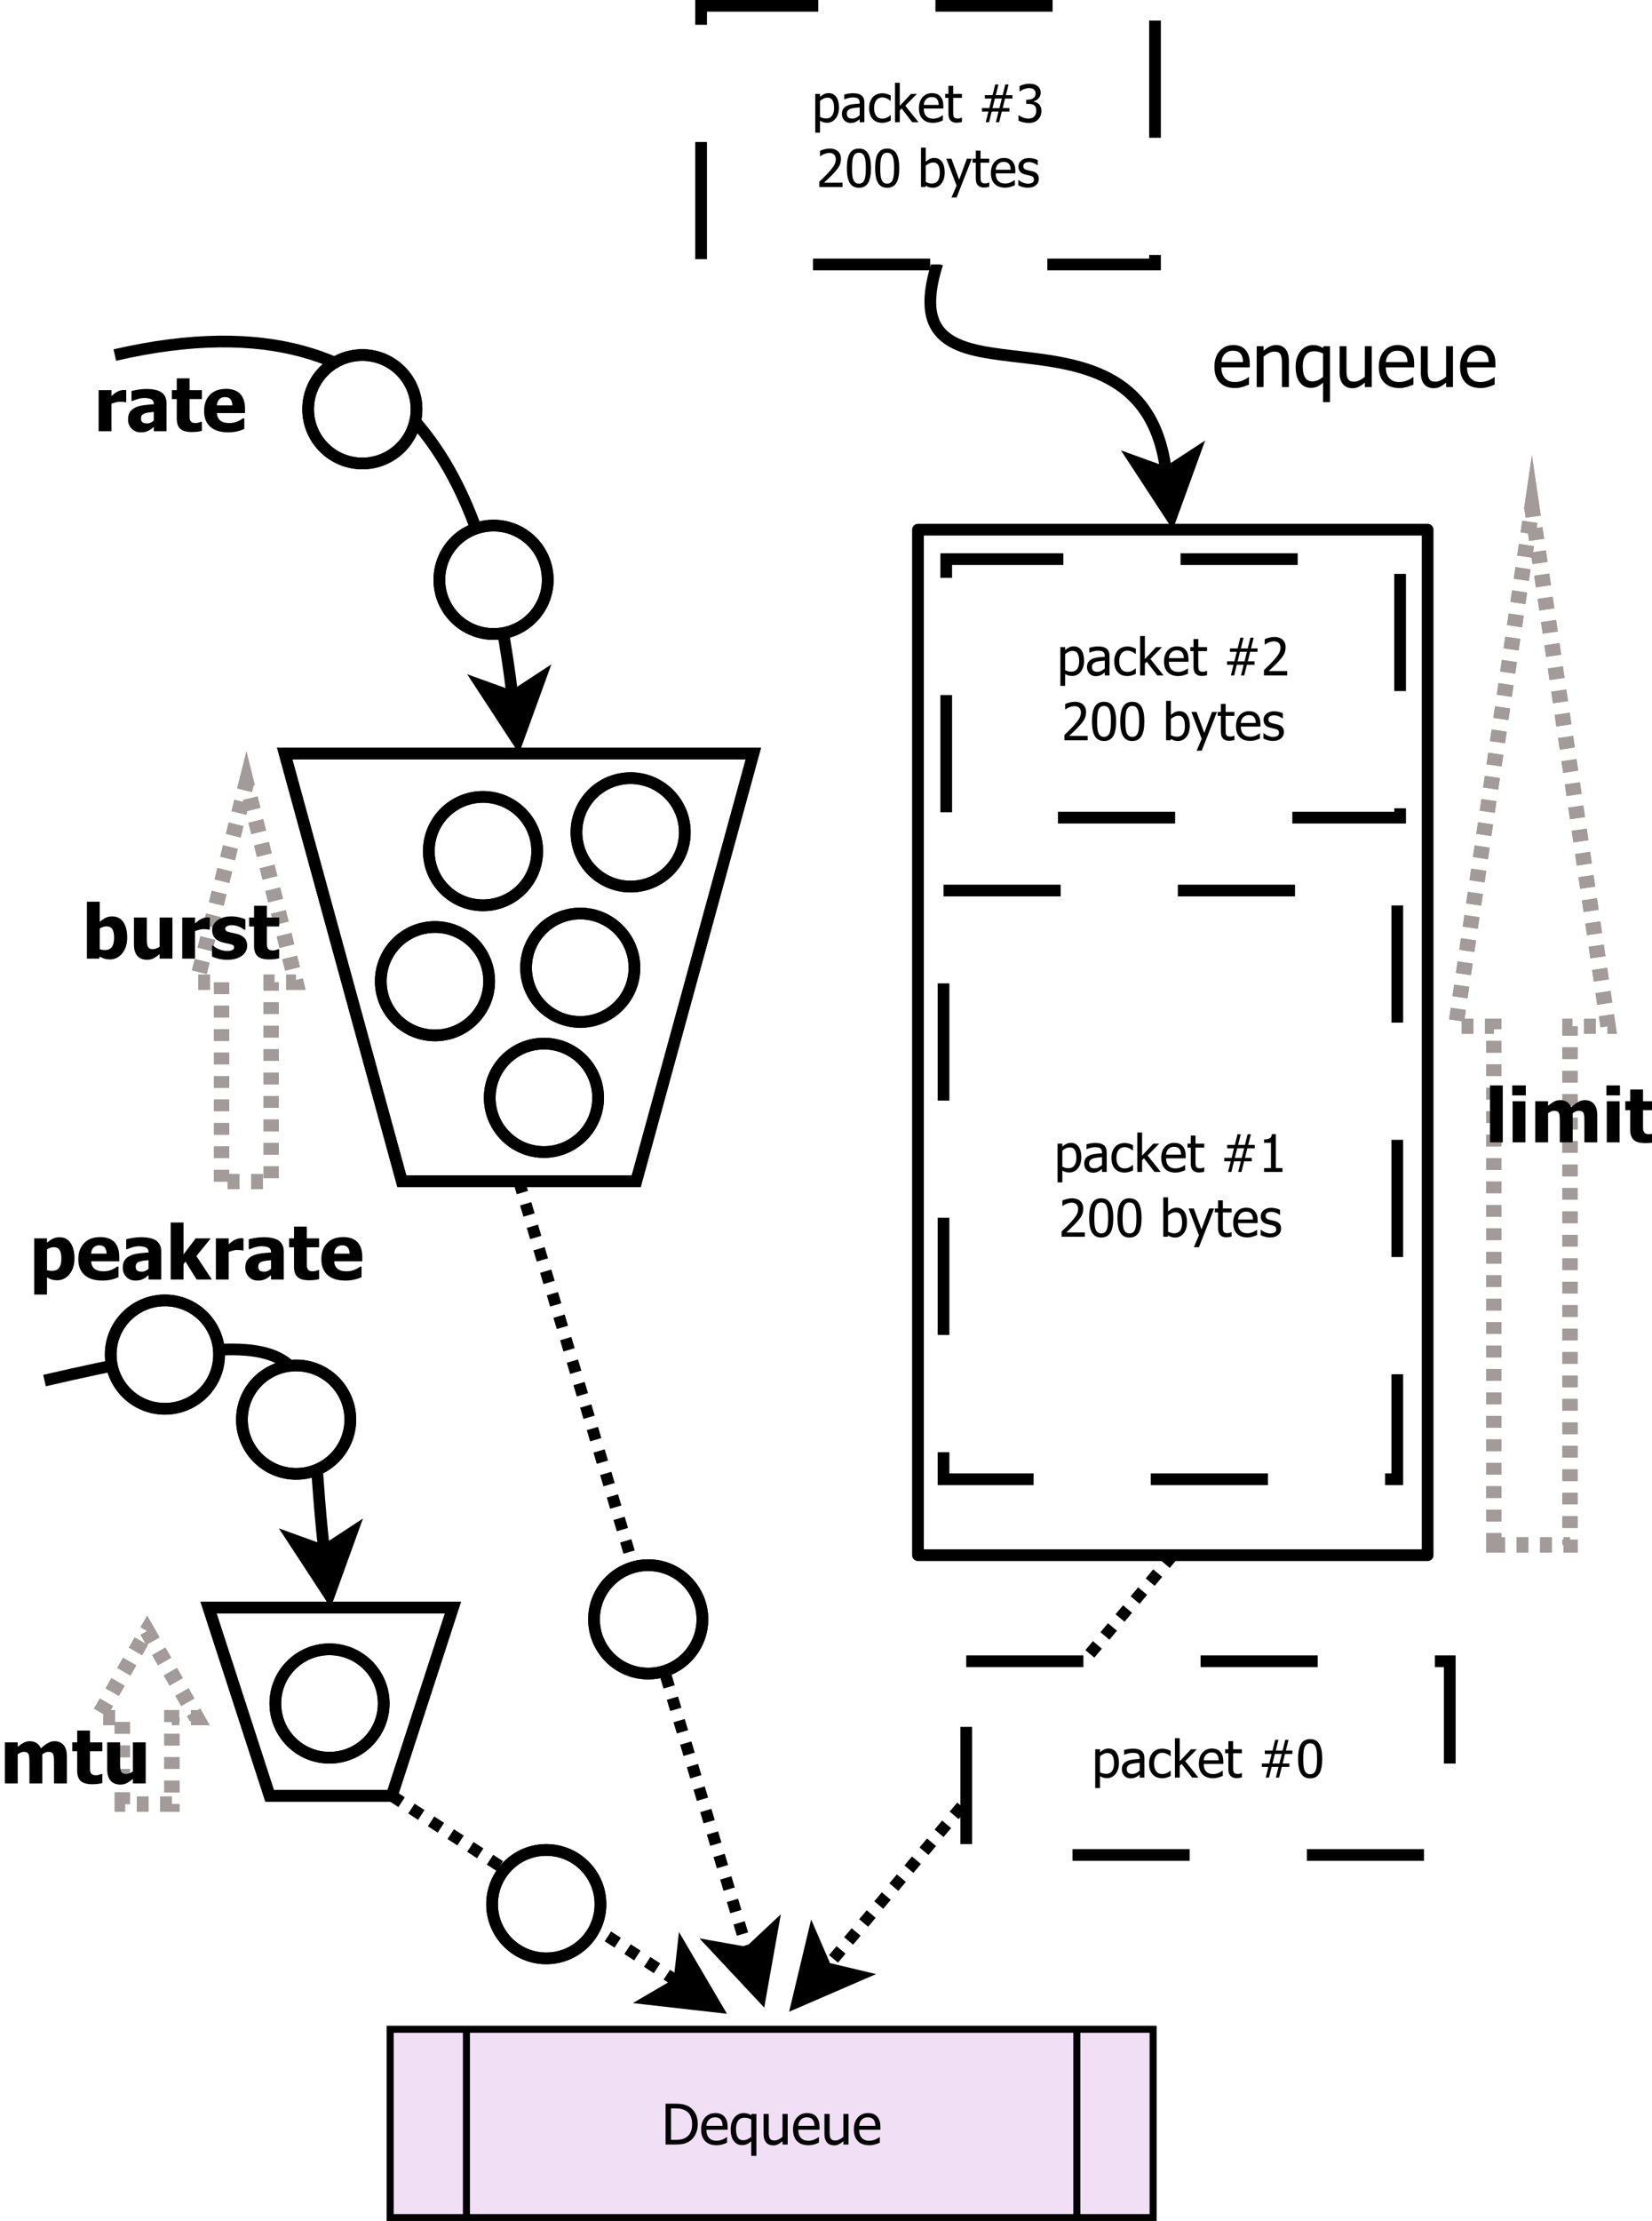 <?xml version="1.0" encoding="UTF-8"?>
<svg xmlns="http://www.w3.org/2000/svg" xmlns:xlink="http://www.w3.org/1999/xlink" width="282pt" height="379pt" viewBox="0 0 282 379" version="1.1">
<defs>
<g>
<symbol overflow="visible" id="glyph0-0">
<path style="stroke:none;" d="M 3.023 0 L 0.836 0 L 0.836 -9.719 L 3.023 -9.719 Z M 3.023 0 "/>
</symbol>
<symbol overflow="visible" id="glyph0-1">
<path style="stroke:none;" d="M 3.023 0 L 0.836 0 L 0.836 -7.016 L 3.023 -7.016 Z M 3.086 -8.016 L 0.773 -8.016 L 0.773 -9.719 L 3.086 -9.719 Z M 3.086 -8.016 "/>
</symbol>
<symbol overflow="visible" id="glyph0-2">
<path style="stroke:none;" d="M 9.219 0 L 9.219 -3.504 C 9.215 -3.848 9.211 -4.137 9.199 -4.379 C 9.188 -4.613 9.148 -4.809 9.09 -4.961 C 9.023 -5.105 8.926 -5.215 8.797 -5.285 C 8.664 -5.355 8.48 -5.391 8.246 -5.391 C 8.074 -5.391 7.91 -5.352 7.75 -5.281 C 7.586 -5.203 7.41 -5.102 7.223 -4.973 L 7.223 0 L 5.023 0 L 5.023 -3.504 C 5.02 -3.844 5.012 -4.133 5 -4.375 C 4.98 -4.613 4.945 -4.809 4.887 -4.961 C 4.824 -5.105 4.727 -5.215 4.594 -5.285 C 4.461 -5.355 4.277 -5.391 4.047 -5.391 C 3.863 -5.391 3.688 -5.348 3.52 -5.266 C 3.348 -5.18 3.184 -5.082 3.023 -4.973 L 3.023 0 L 0.836 0 L 0.836 -7.016 L 3.023 -7.016 L 3.023 -6.242 C 3.379 -6.539 3.715 -6.777 4.035 -6.949 C 4.352 -7.121 4.707 -7.207 5.102 -7.207 C 5.527 -7.207 5.906 -7.105 6.234 -6.902 C 6.559 -6.699 6.805 -6.395 6.977 -5.992 C 7.395 -6.379 7.793 -6.68 8.168 -6.891 C 8.539 -7.102 8.914 -7.207 9.301 -7.207 C 9.621 -7.207 9.914 -7.152 10.176 -7.051 C 10.43 -6.941 10.648 -6.785 10.832 -6.582 C 11.023 -6.355 11.168 -6.09 11.27 -5.781 C 11.363 -5.469 11.414 -5.062 11.418 -4.566 L 11.418 0 Z M 9.219 0 "/>
</symbol>
<symbol overflow="visible" id="glyph0-3">
<path style="stroke:none;" d="M 3.523 0.137 C 2.629 0.133 1.98 -0.047 1.578 -0.41 C 1.168 -0.777 0.965 -1.375 0.969 -2.211 L 0.969 -5.492 L 0.133 -5.492 L 0.133 -7.016 L 0.969 -7.016 L 0.969 -9.02 L 3.156 -9.02 L 3.156 -7.016 L 5.258 -7.016 L 5.258 -5.492 L 3.156 -5.492 L 3.156 -3.004 C 3.152 -2.758 3.152 -2.543 3.16 -2.359 C 3.16 -2.176 3.195 -2.012 3.262 -1.867 C 3.316 -1.719 3.418 -1.602 3.57 -1.52 C 3.715 -1.434 3.93 -1.395 4.215 -1.395 C 4.328 -1.395 4.484 -1.418 4.676 -1.469 C 4.863 -1.516 4.992 -1.562 5.07 -1.605 L 5.258 -1.605 L 5.258 -0.062 C 5.016 0 4.766 0.047 4.504 0.082 C 4.234 0.117 3.906 0.133 3.523 0.137 Z M 3.523 0.137 "/>
</symbol>
<symbol overflow="visible" id="glyph0-4">
<path style="stroke:none;" d="M 5.477 -3.559 C 5.473 -4.254 5.367 -4.754 5.156 -5.059 C 4.945 -5.355 4.617 -5.508 4.18 -5.508 C 3.98 -5.508 3.785 -5.477 3.594 -5.414 C 3.398 -5.352 3.211 -5.258 3.023 -5.133 L 3.023 -1.613 C 3.168 -1.551 3.312 -1.512 3.461 -1.492 C 3.605 -1.469 3.754 -1.457 3.902 -1.461 C 4.434 -1.457 4.828 -1.633 5.086 -1.984 C 5.344 -2.332 5.473 -2.855 5.477 -3.559 Z M 7.715 -3.605 C 7.711 -2.484 7.426 -1.582 6.863 -0.895 C 6.293 -0.207 5.594 0.133 4.762 0.137 C 4.406 0.133 4.102 0.094 3.848 0.016 C 3.586 -0.062 3.312 -0.184 3.023 -0.352 L 2.93 0 L 0.836 0 L 0.836 -9.719 L 3.023 -9.719 L 3.023 -6.285 C 3.344 -6.555 3.668 -6.777 4.004 -6.949 C 4.332 -7.121 4.719 -7.207 5.16 -7.207 C 5.973 -7.207 6.602 -6.887 7.047 -6.25 C 7.488 -5.613 7.711 -4.73 7.715 -3.605 Z M 7.715 -3.605 "/>
</symbol>
<symbol overflow="visible" id="glyph0-5">
<path style="stroke:none;" d="M 7.352 0 L 5.164 0 L 5.164 -0.773 C 4.781 -0.457 4.434 -0.215 4.121 -0.051 C 3.801 0.113 3.426 0.191 2.992 0.195 C 2.293 0.191 1.75 -0.023 1.363 -0.465 C 0.973 -0.902 0.777 -1.566 0.781 -2.449 L 0.781 -7.016 L 2.98 -7.016 L 2.98 -3.535 C 2.977 -3.168 2.984 -2.875 3.008 -2.648 C 3.023 -2.418 3.07 -2.223 3.141 -2.066 C 3.207 -1.918 3.309 -1.809 3.449 -1.734 C 3.586 -1.66 3.781 -1.621 4.035 -1.625 C 4.188 -1.621 4.371 -1.66 4.582 -1.734 C 4.793 -1.809 4.984 -1.91 5.164 -2.043 L 5.164 -7.016 L 7.352 -7.016 Z M 7.352 0 "/>
</symbol>
<symbol overflow="visible" id="glyph0-6">
<path style="stroke:none;" d="M 5.547 -4.949 L 5.367 -4.949 C 5.281 -4.977 5.16 -4.996 5.004 -5.012 C 4.844 -5.023 4.668 -5.031 4.48 -5.035 C 4.25 -5.031 4.008 -5 3.758 -4.934 C 3.5 -4.867 3.258 -4.789 3.023 -4.699 L 3.023 0 L 0.836 0 L 0.836 -7.016 L 3.023 -7.016 L 3.023 -6.008 C 3.121 -6.098 3.258 -6.215 3.438 -6.355 C 3.613 -6.492 3.773 -6.605 3.922 -6.691 C 4.078 -6.785 4.266 -6.863 4.477 -6.934 C 4.688 -7 4.883 -7.035 5.07 -7.039 C 5.141 -7.035 5.223 -7.035 5.309 -7.031 C 5.395 -7.027 5.473 -7.02 5.547 -7.016 Z M 5.547 -4.949 "/>
</symbol>
<symbol overflow="visible" id="glyph0-7">
<path style="stroke:none;" d="M 2.973 0.195 C 2.453 0.191 1.965 0.137 1.508 0.023 C 1.043 -0.086 0.664 -0.215 0.367 -0.367 L 0.367 -2.219 L 0.551 -2.219 C 0.652 -2.137 0.77 -2.047 0.906 -1.953 C 1.035 -1.855 1.219 -1.758 1.461 -1.656 C 1.664 -1.559 1.895 -1.477 2.152 -1.406 C 2.402 -1.336 2.68 -1.301 2.984 -1.305 C 3.289 -1.301 3.562 -1.348 3.801 -1.449 C 4.031 -1.543 4.148 -1.695 4.152 -1.906 C 4.148 -2.062 4.094 -2.188 3.988 -2.273 C 3.879 -2.355 3.668 -2.434 3.359 -2.512 C 3.188 -2.551 2.977 -2.594 2.727 -2.645 C 2.469 -2.691 2.246 -2.75 2.055 -2.812 C 1.504 -2.98 1.09 -3.23 0.812 -3.57 C 0.535 -3.902 0.398 -4.344 0.398 -4.891 C 0.398 -5.199 0.469 -5.492 0.613 -5.773 C 0.758 -6.047 0.969 -6.297 1.25 -6.516 C 1.523 -6.727 1.867 -6.895 2.281 -7.02 C 2.688 -7.145 3.152 -7.207 3.672 -7.207 C 4.16 -7.207 4.613 -7.156 5.027 -7.059 C 5.441 -6.961 5.789 -6.844 6.07 -6.707 L 6.07 -4.934 L 5.898 -4.934 C 5.82 -4.992 5.699 -5.07 5.539 -5.168 C 5.375 -5.266 5.219 -5.348 5.066 -5.422 C 4.883 -5.5 4.676 -5.57 4.449 -5.629 C 4.219 -5.68 3.988 -5.707 3.754 -5.711 C 3.438 -5.707 3.172 -5.652 2.953 -5.547 C 2.734 -5.434 2.625 -5.289 2.625 -5.117 C 2.625 -4.953 2.676 -4.828 2.785 -4.742 C 2.891 -4.648 3.129 -4.559 3.492 -4.473 C 3.68 -4.422 3.895 -4.379 4.137 -4.336 C 4.379 -4.293 4.613 -4.234 4.84 -4.16 C 5.344 -3.996 5.727 -3.758 5.988 -3.445 C 6.246 -3.129 6.375 -2.711 6.379 -2.191 C 6.375 -1.863 6.297 -1.547 6.145 -1.25 C 5.988 -0.949 5.77 -0.699 5.492 -0.5 C 5.188 -0.273 4.836 -0.105 4.43 0.012 C 4.023 0.133 3.535 0.191 2.973 0.195 Z M 2.973 0.195 "/>
</symbol>
<symbol overflow="visible" id="glyph0-8">
<path style="stroke:none;" d="M 4.703 -1.832 L 4.703 -3.293 C 4.332 -3.254 4.031 -3.219 3.805 -3.195 C 3.57 -3.164 3.348 -3.113 3.129 -3.035 C 2.938 -2.969 2.789 -2.867 2.684 -2.734 C 2.574 -2.598 2.52 -2.418 2.523 -2.191 C 2.52 -1.863 2.609 -1.637 2.789 -1.516 C 2.965 -1.391 3.227 -1.328 3.574 -1.332 C 3.762 -1.328 3.957 -1.371 4.16 -1.461 C 4.359 -1.547 4.539 -1.672 4.703 -1.832 Z M 4.703 -0.742 C 4.551 -0.613 4.418 -0.5 4.301 -0.406 C 4.18 -0.305 4.02 -0.207 3.824 -0.105 C 3.625 -0.012 3.434 0.059 3.25 0.113 C 3.062 0.16 2.805 0.188 2.473 0.188 C 1.852 0.188 1.336 -0.02 0.926 -0.438 C 0.516 -0.852 0.309 -1.375 0.312 -2.012 C 0.309 -2.527 0.414 -2.949 0.625 -3.273 C 0.832 -3.59 1.133 -3.844 1.523 -4.035 C 1.918 -4.227 2.391 -4.359 2.941 -4.434 C 3.488 -4.508 4.078 -4.566 4.715 -4.609 L 4.715 -4.648 C 4.711 -5.031 4.566 -5.301 4.285 -5.449 C 3.996 -5.598 3.57 -5.672 3.004 -5.672 C 2.742 -5.672 2.441 -5.625 2.098 -5.531 C 1.754 -5.438 1.414 -5.316 1.086 -5.172 L 0.898 -5.172 L 0.898 -6.863 C 1.109 -6.922 1.461 -6.996 1.945 -7.086 C 2.43 -7.168 2.918 -7.211 3.41 -7.215 C 4.617 -7.211 5.496 -7.012 6.051 -6.609 C 6.602 -6.207 6.879 -5.594 6.879 -4.773 L 6.879 0 L 4.703 0 Z M 4.703 -0.742 "/>
</symbol>
<symbol overflow="visible" id="glyph0-9">
<path style="stroke:none;" d="M 4.43 0.188 C 3.102 0.188 2.086 -0.129 1.383 -0.762 C 0.676 -1.395 0.32 -2.297 0.324 -3.469 C 0.32 -4.609 0.648 -5.52 1.309 -6.207 C 1.965 -6.887 2.887 -7.23 4.074 -7.234 C 5.145 -7.23 5.953 -6.941 6.496 -6.363 C 7.035 -5.785 7.305 -4.957 7.309 -3.879 L 7.309 -3.094 L 2.516 -3.094 C 2.531 -2.766 2.602 -2.492 2.723 -2.277 C 2.836 -2.055 2.992 -1.879 3.188 -1.754 C 3.375 -1.621 3.59 -1.531 3.84 -1.477 C 4.086 -1.422 4.359 -1.395 4.66 -1.395 C 4.91 -1.395 5.16 -1.422 5.406 -1.477 C 5.652 -1.531 5.879 -1.605 6.086 -1.699 C 6.262 -1.777 6.426 -1.859 6.578 -1.953 C 6.73 -2.043 6.855 -2.125 6.953 -2.199 L 7.184 -2.199 L 7.184 -0.395 C 7.004 -0.32 6.84 -0.254 6.691 -0.195 C 6.543 -0.133 6.34 -0.074 6.086 -0.012 C 5.844 0.051 5.598 0.098 5.348 0.133 C 5.094 0.168 4.789 0.188 4.43 0.188 Z M 5.152 -4.41 C 5.137 -4.867 5.031 -5.219 4.828 -5.465 C 4.625 -5.703 4.316 -5.824 3.902 -5.828 C 3.477 -5.824 3.145 -5.695 2.906 -5.445 C 2.664 -5.188 2.531 -4.844 2.512 -4.41 Z M 5.152 -4.41 "/>
</symbol>
<symbol overflow="visible" id="glyph0-10">
<path style="stroke:none;" d="M 7.715 -3.605 C 7.711 -2.48 7.426 -1.578 6.859 -0.895 C 6.289 -0.207 5.59 0.133 4.762 0.137 C 4.406 0.133 4.102 0.094 3.848 0.016 C 3.586 -0.062 3.312 -0.184 3.023 -0.352 L 3.023 2.574 L 0.836 2.574 L 0.836 -7.016 L 3.023 -7.016 L 3.023 -6.285 C 3.344 -6.555 3.668 -6.777 4.004 -6.949 C 4.332 -7.121 4.719 -7.207 5.16 -7.207 C 5.969 -7.207 6.598 -6.883 7.047 -6.238 C 7.488 -5.594 7.711 -4.715 7.715 -3.605 Z M 5.477 -3.559 C 5.473 -4.238 5.367 -4.734 5.16 -5.047 C 4.949 -5.352 4.621 -5.508 4.18 -5.508 C 3.98 -5.508 3.785 -5.477 3.594 -5.414 C 3.398 -5.352 3.211 -5.258 3.023 -5.133 L 3.023 -1.605 C 3.141 -1.555 3.266 -1.52 3.406 -1.5 C 3.543 -1.477 3.711 -1.465 3.902 -1.469 C 4.434 -1.465 4.828 -1.637 5.09 -1.988 C 5.344 -2.332 5.473 -2.855 5.477 -3.559 Z M 5.477 -3.559 "/>
</symbol>
<symbol overflow="visible" id="glyph0-11">
<path style="stroke:none;" d="M 7.859 0 L 5.258 0 L 3.359 -3.055 L 3.023 -2.598 L 3.023 0 L 0.836 0 L 0.836 -9.719 L 3.023 -9.719 L 3.023 -4.273 L 5.098 -7.016 L 7.676 -7.016 L 5.223 -3.992 Z M 7.859 0 "/>
</symbol>
<symbol overflow="visible" id="glyph1-0">
<path style="stroke:none;" d="M 3.879 0.164 C 2.766 0.164 1.902 -0.148 1.289 -0.777 C 0.672 -1.402 0.363 -2.293 0.367 -3.449 C 0.363 -4.582 0.66 -5.484 1.262 -6.16 C 1.855 -6.832 2.637 -7.172 3.598 -7.172 C 4.027 -7.172 4.41 -7.109 4.746 -6.984 C 5.078 -6.859 5.367 -6.664 5.621 -6.398 C 5.867 -6.129 6.059 -5.801 6.195 -5.418 C 6.328 -5.031 6.398 -4.559 6.398 -4.004 L 6.398 -3.367 L 1.562 -3.367 C 1.559 -2.551 1.762 -1.93 2.172 -1.504 C 2.578 -1.074 3.145 -0.859 3.867 -0.863 C 4.125 -0.859 4.375 -0.891 4.625 -0.949 C 4.867 -1.004 5.094 -1.078 5.297 -1.176 C 5.508 -1.266 5.688 -1.355 5.836 -1.449 C 5.98 -1.535 6.098 -1.621 6.195 -1.707 L 6.266 -1.707 L 6.266 -0.426 C 6.125 -0.367 5.953 -0.301 5.75 -0.223 C 5.543 -0.141 5.363 -0.074 5.203 -0.031 C 4.973 0.031 4.766 0.074 4.582 0.113 C 4.395 0.145 4.16 0.164 3.879 0.164 Z M 5.254 -4.266 C 5.242 -4.582 5.203 -4.855 5.141 -5.086 C 5.07 -5.312 4.977 -5.504 4.855 -5.664 C 4.715 -5.84 4.539 -5.973 4.324 -6.066 C 4.109 -6.152 3.844 -6.199 3.531 -6.203 C 3.215 -6.199 2.949 -6.152 2.734 -6.062 C 2.512 -5.965 2.312 -5.828 2.137 -5.652 C 1.961 -5.469 1.828 -5.266 1.734 -5.043 C 1.641 -4.82 1.582 -4.562 1.562 -4.266 Z M 5.254 -4.266 "/>
</symbol>
<symbol overflow="visible" id="glyph1-1">
<path style="stroke:none;" d="M 6.336 0 L 5.16 0 L 5.16 -3.973 C 5.156 -4.293 5.141 -4.59 5.113 -4.867 C 5.078 -5.145 5.02 -5.367 4.934 -5.535 C 4.84 -5.707 4.707 -5.836 4.535 -5.926 C 4.363 -6.008 4.129 -6.051 3.836 -6.055 C 3.543 -6.051 3.242 -5.973 2.934 -5.82 C 2.621 -5.66 2.316 -5.457 2.023 -5.211 L 2.023 0 L 0.848 0 L 0.848 -6.977 L 2.023 -6.977 L 2.023 -6.203 C 2.367 -6.512 2.715 -6.75 3.059 -6.922 C 3.402 -7.086 3.762 -7.172 4.141 -7.172 C 4.824 -7.172 5.363 -6.945 5.754 -6.492 C 6.141 -6.039 6.332 -5.383 6.336 -4.527 Z M 6.336 0 "/>
</symbol>
<symbol overflow="visible" id="glyph1-2">
<path style="stroke:none;" d="M 6.223 2.574 L 5.047 2.574 L 5.047 -0.762 C 4.703 -0.449 4.371 -0.219 4.047 -0.078 C 3.719 0.066 3.359 0.133 2.969 0.137 C 2.176 0.133 1.543 -0.18 1.074 -0.816 C 0.598 -1.449 0.363 -2.336 0.367 -3.469 C 0.363 -4.066 0.445 -4.594 0.613 -5.055 C 0.777 -5.512 0.996 -5.898 1.27 -6.215 C 1.523 -6.516 1.832 -6.75 2.191 -6.922 C 2.551 -7.086 2.922 -7.172 3.312 -7.172 C 3.664 -7.172 3.977 -7.129 4.242 -7.047 C 4.504 -6.961 4.77 -6.836 5.047 -6.676 L 5.121 -6.977 L 6.223 -6.977 Z M 5.047 -1.75 L 5.047 -5.723 C 4.75 -5.867 4.488 -5.969 4.254 -6.027 C 4.02 -6.086 3.77 -6.117 3.504 -6.117 C 2.887 -6.117 2.41 -5.891 2.078 -5.445 C 1.746 -4.996 1.582 -4.355 1.582 -3.523 C 1.582 -2.703 1.715 -2.074 1.98 -1.637 C 2.246 -1.195 2.66 -0.977 3.223 -0.98 C 3.551 -0.977 3.871 -1.047 4.184 -1.191 C 4.496 -1.332 4.781 -1.52 5.047 -1.75 Z M 5.047 -1.75 "/>
</symbol>
<symbol overflow="visible" id="glyph1-3">
<path style="stroke:none;" d="M 6.285 0 L 5.109 0 L 5.109 -0.773 C 4.746 -0.457 4.402 -0.215 4.078 -0.051 C 3.75 0.113 3.387 0.191 2.992 0.195 C 2.684 0.191 2.398 0.141 2.133 0.043 C 1.863 -0.059 1.629 -0.211 1.43 -0.43 C 1.227 -0.641 1.07 -0.914 0.965 -1.246 C 0.852 -1.574 0.797 -1.977 0.801 -2.449 L 0.801 -6.977 L 1.973 -6.977 L 1.973 -3.004 C 1.969 -2.633 1.98 -2.324 2.012 -2.082 C 2.035 -1.836 2.098 -1.625 2.199 -1.441 C 2.293 -1.262 2.426 -1.129 2.59 -1.051 C 2.754 -0.965 2.988 -0.926 3.297 -0.926 C 3.582 -0.926 3.887 -1.004 4.215 -1.168 C 4.535 -1.324 4.836 -1.527 5.109 -1.77 L 5.109 -6.977 L 6.285 -6.977 Z M 6.285 0 "/>
</symbol>
<symbol overflow="visible" id="glyph2-0">
<path style="stroke:none;" d="M 6.203 -3.48 C 6.199 -2.84 6.07 -2.262 5.816 -1.754 C 5.559 -1.238 5.215 -0.84 4.781 -0.559 C 4.426 -0.332 4.066 -0.184 3.703 -0.113 C 3.34 -0.035 2.875 0 2.312 0 L 0.707 0 L 0.707 -6.973 L 2.293 -6.973 C 2.945 -6.973 3.461 -6.922 3.836 -6.824 C 4.207 -6.723 4.523 -6.586 4.789 -6.418 C 5.234 -6.121 5.582 -5.73 5.832 -5.238 C 6.074 -4.746 6.199 -4.16 6.203 -3.48 Z M 5.238 -3.492 C 5.238 -4.027 5.148 -4.484 4.973 -4.867 C 4.793 -5.246 4.527 -5.543 4.18 -5.754 C 3.93 -5.902 3.668 -6.008 3.391 -6.078 C 3.105 -6.141 2.754 -6.176 2.34 -6.176 L 1.633 -6.176 L 1.633 -0.797 L 2.34 -0.797 C 2.75 -0.797 3.113 -0.828 3.422 -0.895 C 3.73 -0.957 4.012 -1.078 4.27 -1.258 C 4.59 -1.473 4.832 -1.766 4.996 -2.133 C 5.156 -2.496 5.238 -2.949 5.238 -3.492 Z M 5.238 -3.492 "/>
</symbol>
<symbol overflow="visible" id="glyph2-1">
<path style="stroke:none;" d="M 2.906 0.121 C 2.07 0.117 1.422 -0.113 0.965 -0.582 C 0.504 -1.051 0.273 -1.719 0.277 -2.586 C 0.273 -3.434 0.496 -4.113 0.945 -4.617 C 1.391 -5.121 1.977 -5.371 2.695 -5.375 C 3.02 -5.371 3.305 -5.324 3.559 -5.234 C 3.805 -5.137 4.023 -4.992 4.215 -4.797 C 4.398 -4.594 4.543 -4.348 4.645 -4.062 C 4.742 -3.77 4.793 -3.418 4.797 -3 L 4.797 -2.523 L 1.172 -2.523 C 1.172 -1.91 1.324 -1.445 1.629 -1.125 C 1.934 -0.805 2.355 -0.645 2.898 -0.645 C 3.09 -0.645 3.277 -0.664 3.465 -0.711 C 3.648 -0.75 3.82 -0.809 3.973 -0.879 C 4.129 -0.949 4.262 -1.016 4.375 -1.086 C 4.48 -1.148 4.57 -1.215 4.645 -1.277 L 4.695 -1.277 L 4.695 -0.32 C 4.59 -0.277 4.465 -0.227 4.312 -0.164 C 4.156 -0.102 4.02 -0.055 3.902 -0.023 C 3.73 0.023 3.574 0.059 3.434 0.082 C 3.293 0.105 3.117 0.117 2.906 0.121 Z M 3.938 -3.199 C 3.93 -3.434 3.898 -3.637 3.852 -3.812 C 3.797 -3.98 3.727 -4.125 3.637 -4.246 C 3.531 -4.375 3.398 -4.477 3.242 -4.547 C 3.078 -4.613 2.879 -4.645 2.645 -4.648 C 2.406 -4.645 2.207 -4.609 2.047 -4.543 C 1.883 -4.469 1.734 -4.367 1.602 -4.238 C 1.469 -4.098 1.371 -3.945 1.301 -3.781 C 1.23 -3.609 1.188 -3.418 1.172 -3.199 Z M 3.938 -3.199 "/>
</symbol>
<symbol overflow="visible" id="glyph2-2">
<path style="stroke:none;" d="M 4.664 1.93 L 3.785 1.93 L 3.785 -0.57 C 3.527 -0.332 3.273 -0.164 3.031 -0.059 C 2.785 0.047 2.516 0.098 2.223 0.102 C 1.629 0.098 1.156 -0.137 0.805 -0.609 C 0.449 -1.086 0.273 -1.746 0.277 -2.598 C 0.273 -3.043 0.336 -3.441 0.461 -3.789 C 0.582 -4.133 0.746 -4.422 0.949 -4.66 C 1.145 -4.883 1.375 -5.059 1.645 -5.188 C 1.91 -5.309 2.188 -5.371 2.48 -5.375 C 2.746 -5.371 2.98 -5.34 3.176 -5.281 C 3.371 -5.215 3.574 -5.125 3.785 -5.004 L 3.84 -5.23 L 4.664 -5.23 Z M 3.785 -1.312 L 3.785 -4.289 C 3.559 -4.398 3.359 -4.473 3.188 -4.52 C 3.012 -4.559 2.824 -4.582 2.625 -4.586 C 2.164 -4.582 1.809 -4.414 1.559 -4.082 C 1.309 -3.746 1.184 -3.266 1.184 -2.641 C 1.184 -2.027 1.281 -1.555 1.484 -1.227 C 1.68 -0.895 1.992 -0.73 2.418 -0.734 C 2.66 -0.73 2.898 -0.785 3.137 -0.895 C 3.367 -1 3.586 -1.141 3.785 -1.312 Z M 3.785 -1.312 "/>
</symbol>
<symbol overflow="visible" id="glyph2-3">
<path style="stroke:none;" d="M 4.711 0 L 3.832 0 L 3.832 -0.582 C 3.559 -0.34 3.297 -0.16 3.055 -0.039 C 2.809 0.082 2.539 0.141 2.242 0.145 C 2.012 0.141 1.797 0.102 1.598 0.031 C 1.395 -0.043 1.219 -0.156 1.074 -0.324 C 0.918 -0.48 0.801 -0.684 0.723 -0.934 C 0.637 -1.176 0.598 -1.477 0.598 -1.836 L 0.598 -5.23 L 1.48 -5.23 L 1.48 -2.254 C 1.477 -1.973 1.484 -1.742 1.508 -1.562 C 1.523 -1.379 1.57 -1.219 1.648 -1.082 C 1.719 -0.945 1.816 -0.848 1.941 -0.785 C 2.059 -0.723 2.238 -0.691 2.473 -0.691 C 2.688 -0.691 2.914 -0.75 3.16 -0.875 C 3.402 -0.992 3.629 -1.145 3.832 -1.324 L 3.832 -5.23 L 4.711 -5.23 Z M 4.711 0 "/>
</symbol>
<symbol overflow="visible" id="glyph3-0">
<path style="stroke:none;" d="M 4.637 -2.539 C 4.633 -1.734 4.441 -1.098 4.059 -0.621 C 3.672 -0.145 3.188 0.094 2.602 0.094 C 2.359 0.094 2.145 0.066 1.965 0.012 C 1.777 -0.043 1.59 -0.125 1.398 -0.242 L 1.398 1.781 L 0.586 1.781 L 0.586 -4.824 L 1.398 -4.824 L 1.398 -4.32 C 1.598 -4.5 1.82 -4.652 2.07 -4.777 C 2.312 -4.895 2.582 -4.957 2.879 -4.961 C 3.426 -4.957 3.859 -4.738 4.172 -4.301 C 4.48 -3.863 4.633 -3.273 4.637 -2.539 Z M 3.797 -2.449 C 3.797 -2.996 3.707 -3.422 3.531 -3.73 C 3.355 -4.031 3.07 -4.184 2.68 -4.188 C 2.445 -4.184 2.223 -4.133 2.008 -4.031 C 1.793 -3.93 1.59 -3.797 1.398 -3.637 L 1.398 -0.902 C 1.609 -0.797 1.793 -0.727 1.945 -0.691 C 2.094 -0.652 2.266 -0.633 2.469 -0.637 C 2.883 -0.633 3.211 -0.785 3.445 -1.098 C 3.68 -1.402 3.797 -1.855 3.797 -2.449 Z M 3.797 -2.449 "/>
</symbol>
<symbol overflow="visible" id="glyph3-1">
<path style="stroke:none;" d="M 3.285 -1.188 L 3.285 -2.527 C 3.086 -2.504 2.84 -2.48 2.551 -2.453 C 2.254 -2.422 2.016 -2.379 1.836 -2.328 C 1.617 -2.258 1.441 -2.156 1.301 -2.023 C 1.16 -1.883 1.09 -1.695 1.09 -1.453 C 1.09 -1.172 1.164 -0.961 1.32 -0.824 C 1.473 -0.68 1.703 -0.609 2.004 -0.613 C 2.262 -0.609 2.492 -0.664 2.699 -0.777 C 2.906 -0.887 3.102 -1.023 3.285 -1.188 Z M 3.285 -0.516 C 3.215 -0.465 3.125 -0.395 3.016 -0.309 C 2.902 -0.219 2.797 -0.148 2.695 -0.098 C 2.551 -0.023 2.41 0.031 2.277 0.07 C 2.141 0.109 1.953 0.129 1.715 0.133 C 1.516 0.129 1.328 0.09 1.148 0.02 C 0.969 -0.055 0.812 -0.156 0.68 -0.293 C 0.547 -0.426 0.441 -0.586 0.367 -0.781 C 0.285 -0.973 0.246 -1.18 0.25 -1.398 C 0.246 -1.73 0.316 -2.016 0.461 -2.254 C 0.602 -2.484 0.824 -2.672 1.133 -2.812 C 1.398 -2.938 1.719 -3.023 2.09 -3.07 C 2.457 -3.117 2.855 -3.152 3.285 -3.176 L 3.285 -3.332 C 3.281 -3.52 3.25 -3.672 3.195 -3.789 C 3.133 -3.902 3.055 -3.992 2.953 -4.062 C 2.852 -4.125 2.723 -4.168 2.574 -4.191 C 2.422 -4.211 2.27 -4.223 2.113 -4.227 C 1.922 -4.223 1.699 -4.195 1.449 -4.141 C 1.191 -4.082 0.941 -4 0.691 -3.898 L 0.645 -3.898 L 0.645 -4.723 C 0.793 -4.762 1.004 -4.809 1.285 -4.863 C 1.562 -4.914 1.84 -4.938 2.117 -4.941 C 2.445 -4.938 2.727 -4.914 2.953 -4.863 C 3.18 -4.809 3.383 -4.715 3.57 -4.582 C 3.742 -4.449 3.875 -4.277 3.961 -4.07 C 4.047 -3.855 4.09 -3.598 4.09 -3.301 L 4.09 0 L 3.285 0 Z M 3.285 -0.516 "/>
</symbol>
<symbol overflow="visible" id="glyph3-2">
<path style="stroke:none;" d="M 2.504 0.109 C 2.168 0.105 1.867 0.059 1.594 -0.043 C 1.316 -0.145 1.078 -0.301 0.883 -0.512 C 0.68 -0.715 0.523 -0.977 0.418 -1.293 C 0.305 -1.605 0.25 -1.977 0.254 -2.406 C 0.25 -2.828 0.309 -3.195 0.426 -3.504 C 0.539 -3.809 0.691 -4.066 0.883 -4.281 C 1.07 -4.488 1.305 -4.648 1.59 -4.766 C 1.871 -4.875 2.176 -4.934 2.504 -4.938 C 2.766 -4.934 3.023 -4.895 3.27 -4.824 C 3.516 -4.746 3.734 -4.66 3.93 -4.566 L 3.93 -3.656 L 3.883 -3.656 C 3.824 -3.703 3.75 -3.758 3.66 -3.82 C 3.566 -3.883 3.457 -3.949 3.332 -4.02 C 3.219 -4.074 3.086 -4.121 2.934 -4.168 C 2.777 -4.207 2.629 -4.23 2.492 -4.234 C 2.07 -4.23 1.734 -4.07 1.48 -3.754 C 1.223 -3.434 1.094 -2.984 1.098 -2.406 C 1.094 -1.832 1.219 -1.387 1.465 -1.074 C 1.711 -0.754 2.051 -0.598 2.492 -0.598 C 2.754 -0.598 3.008 -0.652 3.246 -0.762 C 3.484 -0.871 3.695 -1.012 3.883 -1.184 L 3.93 -1.184 L 3.93 -0.273 C 3.848 -0.23 3.746 -0.184 3.629 -0.133 C 3.504 -0.078 3.395 -0.039 3.301 -0.016 C 3.16 0.023 3.039 0.051 2.93 0.074 C 2.82 0.094 2.676 0.105 2.504 0.109 Z M 2.504 0.109 "/>
</symbol>
<symbol overflow="visible" id="glyph3-3">
<path style="stroke:none;" d="M 4.59 0 L 3.52 0 L 1.719 -2.328 L 1.398 -2.016 L 1.398 0 L 0.586 0 L 0.586 -6.723 L 1.398 -6.723 L 1.398 -2.785 L 3.309 -4.824 L 4.32 -4.824 L 2.336 -2.809 Z M 4.59 0 "/>
</symbol>
<symbol overflow="visible" id="glyph3-4">
<path style="stroke:none;" d="M 2.684 0.113 C 1.914 0.109 1.316 -0.102 0.891 -0.535 C 0.465 -0.965 0.25 -1.582 0.254 -2.383 C 0.25 -3.168 0.457 -3.793 0.871 -4.262 C 1.281 -4.723 1.82 -4.957 2.488 -4.961 C 2.785 -4.957 3.051 -4.914 3.281 -4.828 C 3.512 -4.742 3.711 -4.605 3.887 -4.422 C 4.059 -4.238 4.191 -4.012 4.285 -3.746 C 4.371 -3.477 4.418 -3.152 4.422 -2.77 L 4.422 -2.328 L 1.078 -2.328 C 1.078 -1.762 1.219 -1.332 1.5 -1.039 C 1.781 -0.742 2.172 -0.598 2.676 -0.598 C 2.852 -0.598 3.027 -0.617 3.199 -0.656 C 3.371 -0.695 3.523 -0.746 3.664 -0.812 C 3.805 -0.875 3.93 -0.938 4.035 -1.004 C 4.133 -1.062 4.215 -1.121 4.285 -1.18 L 4.332 -1.18 L 4.332 -0.293 C 4.234 -0.254 4.117 -0.207 3.977 -0.152 C 3.832 -0.098 3.707 -0.055 3.598 -0.023 C 3.438 0.02 3.293 0.051 3.168 0.078 C 3.039 0.098 2.879 0.109 2.684 0.113 Z M 3.633 -2.949 C 3.625 -3.164 3.598 -3.355 3.555 -3.516 C 3.508 -3.672 3.441 -3.805 3.355 -3.918 C 3.258 -4.039 3.137 -4.133 2.992 -4.195 C 2.84 -4.258 2.656 -4.289 2.441 -4.289 C 2.223 -4.289 2.039 -4.254 1.891 -4.191 C 1.738 -4.121 1.602 -4.027 1.477 -3.91 C 1.355 -3.777 1.262 -3.637 1.199 -3.488 C 1.133 -3.332 1.094 -3.152 1.078 -2.949 Z M 3.633 -2.949 "/>
</symbol>
<symbol overflow="visible" id="glyph3-5">
<path style="stroke:none;" d="M 2.047 0.094 C 1.602 0.094 1.258 -0.031 1.012 -0.281 C 0.762 -0.531 0.637 -0.93 0.641 -1.477 L 0.641 -4.152 L 0.09 -4.152 L 0.09 -4.824 L 0.641 -4.824 L 0.641 -6.211 L 1.453 -6.211 L 1.453 -4.824 L 2.945 -4.824 L 2.945 -4.152 L 1.453 -4.152 L 1.453 -1.859 C 1.453 -1.609 1.457 -1.422 1.465 -1.293 C 1.473 -1.156 1.504 -1.031 1.562 -0.922 C 1.609 -0.816 1.688 -0.742 1.801 -0.691 C 1.906 -0.641 2.055 -0.613 2.246 -0.617 C 2.375 -0.613 2.504 -0.633 2.629 -0.676 C 2.75 -0.711 2.84 -0.746 2.898 -0.773 L 2.945 -0.773 L 2.945 -0.043 C 2.793 0.004 2.637 0.035 2.48 0.059 C 2.32 0.082 2.176 0.094 2.047 0.094 Z M 2.047 0.094 "/>
</symbol>
<symbol overflow="visible" id="glyph3-6">
<path style="stroke:none;" d=""/>
</symbol>
<symbol overflow="visible" id="glyph3-7">
<path style="stroke:none;" d="M 5.824 -4.027 L 4.559 -4.027 L 4.16 -2.402 L 5.316 -2.402 L 5.316 -1.82 L 4.008 -1.82 L 3.555 0 L 3 0 L 3.453 -1.82 L 2.285 -1.82 L 1.832 0 L 1.273 0 L 1.727 -1.82 L 0.613 -1.82 L 0.613 -2.402 L 1.879 -2.402 L 2.277 -4.027 L 1.117 -4.027 L 1.117 -4.609 L 2.43 -4.609 L 2.883 -6.434 L 3.438 -6.434 L 2.984 -4.609 L 4.152 -4.609 L 4.605 -6.434 L 5.164 -6.434 L 4.707 -4.609 L 5.824 -4.609 Z M 4.012 -4.035 L 2.828 -4.035 L 2.422 -2.395 L 3.605 -2.395 Z M 4.012 -4.035 "/>
</symbol>
<symbol overflow="visible" id="glyph3-8">
<path style="stroke:none;" d="M 4.441 0 L 0.473 0 L 0.473 -0.902 C 0.754 -1.172 1.023 -1.43 1.277 -1.68 C 1.531 -1.926 1.777 -2.184 2.023 -2.453 C 2.508 -2.988 2.844 -3.418 3.023 -3.746 C 3.203 -4.066 3.293 -4.402 3.293 -4.754 C 3.293 -4.926 3.262 -5.082 3.207 -5.223 C 3.148 -5.355 3.074 -5.469 2.977 -5.559 C 2.875 -5.645 2.758 -5.711 2.625 -5.754 C 2.492 -5.797 2.348 -5.816 2.191 -5.82 C 2.035 -5.816 1.879 -5.797 1.727 -5.762 C 1.566 -5.719 1.414 -5.672 1.273 -5.617 C 1.148 -5.566 1.035 -5.508 0.926 -5.438 C 0.812 -5.367 0.719 -5.309 0.652 -5.262 L 0.605 -5.262 L 0.605 -6.18 C 0.777 -6.266 1.027 -6.352 1.348 -6.438 C 1.668 -6.52 1.969 -6.562 2.254 -6.566 C 2.852 -6.562 3.32 -6.402 3.66 -6.09 C 4 -5.77 4.172 -5.34 4.172 -4.797 C 4.172 -4.543 4.141 -4.309 4.082 -4.098 C 4.023 -3.883 3.941 -3.688 3.84 -3.508 C 3.73 -3.316 3.602 -3.129 3.453 -2.949 C 3.301 -2.762 3.145 -2.582 2.98 -2.406 C 2.707 -2.109 2.406 -1.805 2.074 -1.488 C 1.742 -1.172 1.477 -0.922 1.277 -0.738 L 4.441 -0.738 Z M 4.441 0 "/>
</symbol>
<symbol overflow="visible" id="glyph3-9">
<path style="stroke:none;" d="M 4.473 -3.219 C 4.469 -2.059 4.301 -1.211 3.969 -0.676 C 3.629 -0.137 3.113 0.129 2.414 0.133 C 1.703 0.129 1.184 -0.145 0.855 -0.691 C 0.523 -1.238 0.355 -2.078 0.359 -3.211 C 0.355 -4.367 0.523 -5.215 0.859 -5.754 C 1.191 -6.293 1.711 -6.562 2.414 -6.562 C 3.121 -6.562 3.641 -6.281 3.973 -5.727 C 4.305 -5.168 4.469 -4.332 4.473 -3.219 Z M 3.367 -1.258 C 3.449 -1.469 3.508 -1.738 3.543 -2.066 C 3.574 -2.391 3.59 -2.773 3.594 -3.219 C 3.59 -3.656 3.574 -4.039 3.543 -4.367 C 3.508 -4.688 3.445 -4.961 3.359 -5.18 C 3.27 -5.398 3.152 -5.562 3.004 -5.676 C 2.852 -5.789 2.656 -5.848 2.414 -5.848 C 2.172 -5.848 1.973 -5.789 1.824 -5.676 C 1.668 -5.562 1.547 -5.395 1.461 -5.172 C 1.371 -4.949 1.312 -4.672 1.281 -4.34 C 1.246 -4.004 1.23 -3.629 1.234 -3.211 C 1.23 -2.758 1.242 -2.379 1.273 -2.082 C 1.297 -1.777 1.359 -1.508 1.457 -1.27 C 1.539 -1.047 1.656 -0.875 1.812 -0.758 C 1.961 -0.633 2.164 -0.574 2.414 -0.578 C 2.652 -0.574 2.848 -0.633 3.004 -0.75 C 3.156 -0.863 3.277 -1.031 3.367 -1.258 Z M 3.367 -1.258 "/>
</symbol>
<symbol overflow="visible" id="glyph3-10">
<path style="stroke:none;" d="M 3.797 -2.43 C 3.797 -3.004 3.707 -3.441 3.531 -3.738 C 3.355 -4.035 3.074 -4.184 2.688 -4.188 C 2.465 -4.184 2.242 -4.133 2.016 -4.031 C 1.789 -3.926 1.582 -3.793 1.398 -3.637 L 1.398 -0.871 C 1.602 -0.77 1.785 -0.699 1.945 -0.66 C 2.102 -0.617 2.273 -0.598 2.469 -0.598 C 2.879 -0.598 3.203 -0.742 3.441 -1.035 C 3.676 -1.328 3.797 -1.793 3.797 -2.43 Z M 4.637 -2.492 C 4.633 -1.699 4.441 -1.066 4.062 -0.586 C 3.676 -0.109 3.195 0.129 2.621 0.133 C 2.355 0.129 2.133 0.098 1.949 0.035 C 1.762 -0.027 1.578 -0.113 1.398 -0.227 L 1.348 0 L 0.586 0 L 0.586 -6.723 L 1.398 -6.723 L 1.398 -4.32 C 1.602 -4.5 1.824 -4.652 2.062 -4.777 C 2.301 -4.895 2.57 -4.957 2.879 -4.961 C 3.418 -4.957 3.848 -4.738 4.164 -4.305 C 4.477 -3.867 4.633 -3.262 4.637 -2.492 Z M 4.637 -2.492 "/>
</symbol>
<symbol overflow="visible" id="glyph3-11">
<path style="stroke:none;" d="M 4.379 -4.824 L 1.785 1.781 L 0.914 1.781 L 1.781 -0.234 L 0.027 -4.824 L 0.902 -4.824 L 2.219 -1.254 L 3.535 -4.824 Z M 4.379 -4.824 "/>
</symbol>
<symbol overflow="visible" id="glyph3-12">
<path style="stroke:none;" d="M 1.891 0.117 C 1.566 0.117 1.266 0.074 0.988 -0.012 C 0.703 -0.098 0.469 -0.188 0.289 -0.289 L 0.289 -1.199 L 0.332 -1.199 C 0.398 -1.141 0.48 -1.082 0.578 -1.02 C 0.668 -0.953 0.793 -0.883 0.949 -0.812 C 1.086 -0.746 1.238 -0.691 1.406 -0.645 C 1.57 -0.594 1.742 -0.566 1.922 -0.57 C 2.051 -0.566 2.188 -0.582 2.336 -0.613 C 2.48 -0.641 2.59 -0.68 2.664 -0.73 C 2.762 -0.793 2.836 -0.863 2.883 -0.941 C 2.926 -1.016 2.945 -1.129 2.949 -1.277 C 2.945 -1.469 2.895 -1.613 2.793 -1.715 C 2.688 -1.812 2.5 -1.895 2.234 -1.961 C 2.125 -1.984 1.992 -2.016 1.828 -2.051 C 1.66 -2.086 1.504 -2.121 1.363 -2.164 C 0.992 -2.266 0.727 -2.43 0.562 -2.656 C 0.395 -2.875 0.309 -3.148 0.312 -3.469 C 0.309 -3.902 0.473 -4.254 0.805 -4.531 C 1.129 -4.801 1.566 -4.938 2.113 -4.941 C 2.379 -4.938 2.648 -4.906 2.922 -4.84 C 3.191 -4.773 3.418 -4.691 3.602 -4.594 L 3.602 -3.723 L 3.559 -3.723 C 3.348 -3.883 3.117 -4.012 2.867 -4.109 C 2.609 -4.203 2.352 -4.254 2.094 -4.254 C 1.824 -4.254 1.602 -4.195 1.418 -4.086 C 1.23 -3.969 1.137 -3.801 1.141 -3.578 C 1.137 -3.371 1.191 -3.219 1.305 -3.125 C 1.41 -3.023 1.586 -2.945 1.832 -2.883 C 1.949 -2.852 2.082 -2.82 2.234 -2.789 C 2.379 -2.758 2.535 -2.723 2.703 -2.684 C 3.055 -2.594 3.324 -2.445 3.508 -2.238 C 3.688 -2.027 3.777 -1.742 3.781 -1.391 C 3.777 -1.18 3.738 -0.984 3.656 -0.801 C 3.574 -0.613 3.453 -0.453 3.297 -0.324 C 3.121 -0.176 2.926 -0.07 2.707 0.004 C 2.488 0.078 2.215 0.117 1.891 0.117 Z M 1.891 0.117 "/>
</symbol>
<symbol overflow="visible" id="glyph3-13">
<path style="stroke:none;" d="M 2.207 -5.82 C 2.047 -5.816 1.891 -5.797 1.738 -5.762 C 1.582 -5.723 1.43 -5.676 1.281 -5.617 C 1.141 -5.559 1.02 -5.496 0.922 -5.434 C 0.816 -5.367 0.727 -5.309 0.648 -5.258 L 0.598 -5.258 L 0.598 -6.168 C 0.785 -6.266 1.039 -6.355 1.359 -6.441 C 1.68 -6.52 1.984 -6.562 2.277 -6.566 C 2.566 -6.562 2.82 -6.531 3.039 -6.477 C 3.254 -6.414 3.449 -6.324 3.629 -6.203 C 3.816 -6.062 3.961 -5.895 4.059 -5.703 C 4.152 -5.504 4.199 -5.277 4.203 -5.016 C 4.199 -4.66 4.082 -4.348 3.852 -4.082 C 3.617 -3.812 3.34 -3.645 3.016 -3.574 L 3.016 -3.512 C 3.148 -3.48 3.293 -3.438 3.449 -3.379 C 3.602 -3.312 3.746 -3.219 3.879 -3.098 C 4.012 -2.969 4.117 -2.809 4.203 -2.617 C 4.281 -2.422 4.324 -2.188 4.328 -1.91 C 4.324 -1.617 4.273 -1.348 4.18 -1.105 C 4.078 -0.859 3.938 -0.645 3.758 -0.461 C 3.566 -0.262 3.34 -0.113 3.078 -0.016 C 2.812 0.082 2.512 0.129 2.176 0.133 C 1.852 0.129 1.535 0.09 1.219 0.016 C 0.898 -0.059 0.629 -0.148 0.418 -0.262 L 0.418 -1.176 L 0.48 -1.176 C 0.66 -1.039 0.902 -0.91 1.207 -0.793 C 1.512 -0.668 1.816 -0.609 2.125 -0.613 C 2.301 -0.609 2.477 -0.637 2.656 -0.695 C 2.828 -0.75 2.977 -0.844 3.098 -0.973 C 3.211 -1.098 3.297 -1.234 3.359 -1.391 C 3.418 -1.539 3.449 -1.734 3.453 -1.969 C 3.449 -2.203 3.418 -2.395 3.352 -2.543 C 3.281 -2.691 3.184 -2.809 3.066 -2.898 C 2.941 -2.98 2.801 -3.039 2.637 -3.078 C 2.473 -3.109 2.293 -3.129 2.098 -3.129 L 1.73 -3.129 L 1.73 -3.844 L 2.016 -3.844 C 2.406 -3.844 2.723 -3.934 2.965 -4.121 C 3.207 -4.301 3.328 -4.57 3.332 -4.926 C 3.328 -5.086 3.297 -5.223 3.234 -5.34 C 3.172 -5.453 3.09 -5.547 2.992 -5.621 C 2.879 -5.691 2.758 -5.746 2.629 -5.777 C 2.496 -5.805 2.355 -5.816 2.207 -5.82 Z M 2.207 -5.82 "/>
</symbol>
<symbol overflow="visible" id="glyph3-14">
<path style="stroke:none;" d="M 4.113 0 L 0.977 0 L 0.977 -0.656 L 2.145 -0.656 L 2.145 -4.969 L 0.977 -4.969 L 0.977 -5.555 C 1.414 -5.555 1.738 -5.617 1.949 -5.742 C 2.156 -5.867 2.273 -6.102 2.301 -6.453 L 2.973 -6.453 L 2.973 -0.656 L 4.113 -0.656 Z M 4.113 0 "/>
</symbol>
</g>
</defs>
<g id="surface328772">
<rect x="0" y="0" width="282" height="379" style="fill:rgb(100%,100%,100%);fill-opacity:1;stroke:none;"/>
<path style="fill:none;stroke-width:0.13;stroke-linecap:butt;stroke-linejoin:miter;stroke:rgb(63.922%,60.392%,60.392%);stroke-opacity:1;stroke-dasharray:0.1,0.1;stroke-miterlimit:10;" d="M 10.061 8.552 L 10.061 6.851 L 9.85 6.851 L 10.273 5.15 L 10.695 6.851 L 10.484 6.851 L 10.484 8.552 Z M 10.061 8.552 " transform="matrix(20,0,0,20,-163.4,30.59)"/>
<path style="fill:none;stroke-width:0.13;stroke-linecap:butt;stroke-linejoin:miter;stroke:rgb(63.922%,60.392%,60.392%);stroke-opacity:1;stroke-dasharray:0.1,0.1;stroke-miterlimit:10;" d="M 10.061 8.552 L 10.061 6.851 L 9.85 6.851 L 10.273 5.15 L 10.695 6.851 L 10.484 6.851 L 10.484 8.552 Z M 10.061 8.552 " transform="matrix(20,0,0,20,-163.4,30.59)"/>
<path style="fill:none;stroke-width:0.1;stroke-linecap:butt;stroke-linejoin:round;stroke:rgb(0%,0%,0%);stroke-opacity:1;stroke-miterlimit:10;" d="M 16.005 2.99 L 20.355 2.99 L 20.355 11.74 L 16.005 11.74 Z M 16.005 2.99 " transform="matrix(20,0,0,20,-163.4,30.59)"/>
<path style="fill:none;stroke-width:0.1;stroke-linecap:butt;stroke-linejoin:miter;stroke:rgb(0%,0%,0%);stroke-opacity:1;stroke-miterlimit:10;" d="M 9.15 1.5 C 11.75 0.9 12.35 2.75 12.544 4.416 " transform="matrix(20,0,0,20,-163.4,30.59)"/>
<path style="fill-rule:evenodd;fill:rgb(0%,0%,0%);fill-opacity:1;stroke-width:0.1;stroke-linecap:butt;stroke-linejoin:miter;stroke:rgb(0%,0%,0%);stroke-opacity:1;stroke-miterlimit:10;" d="M 12.587 4.789 L 12.281 4.321 L 12.544 4.416 L 12.778 4.263 Z M 12.587 4.789 " transform="matrix(20,0,0,20,-163.4,30.59)"/>
<path style="fill-rule:evenodd;fill:rgb(100%,100%,100%);fill-opacity:1;stroke-width:0.1;stroke-linecap:butt;stroke-linejoin:miter;stroke:rgb(0%,0%,0%);stroke-opacity:1;stroke-miterlimit:10;" d="M 11.6 8.55 L 13.6 8.55 L 14.6 4.9 L 10.6 4.9 Z M 11.6 8.55 " transform="matrix(20,0,0,20,-163.4,30.59)"/>
<path style="fill:none;stroke-width:0.1;stroke-linecap:butt;stroke-linejoin:miter;stroke:rgb(0%,0%,0%);stroke-opacity:1;stroke-miterlimit:10;" d="M 11.6 8.55 L 13.6 8.55 L 14.6 4.9 L 10.6 4.9 Z M 11.6 8.55 " transform="matrix(20,0,0,20,-163.4,30.59)"/>
<path style="fill-rule:evenodd;fill:rgb(100%,100%,100%);fill-opacity:1;stroke-width:0.1;stroke-linecap:butt;stroke-linejoin:miter;stroke:rgb(0%,0%,0%);stroke-opacity:1;stroke-miterlimit:10;" d="M 11.725 1.962 C 11.725 2.218 11.518 2.425 11.263 2.425 C 11.007 2.425 10.8 2.218 10.8 1.962 C 10.8 1.707 11.007 1.5 11.263 1.5 C 11.518 1.5 11.725 1.707 11.725 1.962 " transform="matrix(20,0,0,20,-163.4,30.59)"/>
<path style="fill:none;stroke-width:0.1;stroke-linecap:butt;stroke-linejoin:miter;stroke:rgb(0%,0%,0%);stroke-opacity:1;stroke-miterlimit:10;" d="M 11.725 1.962 C 11.725 2.218 11.518 2.425 11.263 2.425 C 11.007 2.425 10.8 2.218 10.8 1.962 C 10.8 1.707 11.007 1.5 11.263 1.5 C 11.518 1.5 11.725 1.707 11.725 1.962 " transform="matrix(20,0,0,20,-163.4,30.59)"/>
<path style="fill-rule:evenodd;fill:rgb(100%,100%,100%);fill-opacity:1;stroke-width:0.1;stroke-linecap:butt;stroke-linejoin:miter;stroke:rgb(0%,0%,0%);stroke-opacity:1;stroke-miterlimit:10;" d="M 12.845 3.418 C 12.845 3.673 12.638 3.88 12.383 3.88 C 12.127 3.88 11.92 3.673 11.92 3.418 C 11.92 3.162 12.127 2.955 12.383 2.955 C 12.638 2.955 12.845 3.162 12.845 3.418 " transform="matrix(20,0,0,20,-163.4,30.59)"/>
<path style="fill:none;stroke-width:0.1;stroke-linecap:butt;stroke-linejoin:miter;stroke:rgb(0%,0%,0%);stroke-opacity:1;stroke-miterlimit:10;" d="M 12.845 3.418 C 12.845 3.673 12.638 3.88 12.383 3.88 C 12.127 3.88 11.92 3.673 11.92 3.418 C 11.92 3.162 12.127 2.955 12.383 2.955 C 12.638 2.955 12.845 3.162 12.845 3.418 " transform="matrix(20,0,0,20,-163.4,30.59)"/>
<path style="fill-rule:evenodd;fill:rgb(100%,100%,100%);fill-opacity:1;stroke-width:0.1;stroke-linecap:butt;stroke-linejoin:miter;stroke:rgb(0%,0%,0%);stroke-opacity:1;stroke-miterlimit:10;" d="M 14.015 5.572 C 14.015 5.828 13.808 6.035 13.552 6.035 C 13.297 6.035 13.09 5.828 13.09 5.572 C 13.09 5.317 13.297 5.11 13.552 5.11 C 13.808 5.11 14.015 5.317 14.015 5.572 " transform="matrix(20,0,0,20,-163.4,30.59)"/>
<path style="fill:none;stroke-width:0.1;stroke-linecap:butt;stroke-linejoin:miter;stroke:rgb(0%,0%,0%);stroke-opacity:1;stroke-miterlimit:10;" d="M 14.015 5.572 C 14.015 5.828 13.808 6.035 13.552 6.035 C 13.297 6.035 13.09 5.828 13.09 5.572 C 13.09 5.317 13.297 5.11 13.552 5.11 C 13.808 5.11 14.015 5.317 14.015 5.572 " transform="matrix(20,0,0,20,-163.4,30.59)"/>
<path style="fill-rule:evenodd;fill:rgb(100%,100%,100%);fill-opacity:1;stroke-width:0.1;stroke-linecap:butt;stroke-linejoin:miter;stroke:rgb(0%,0%,0%);stroke-opacity:1;stroke-miterlimit:10;" d="M 13.585 6.728 C 13.585 6.983 13.378 7.19 13.123 7.19 C 12.867 7.19 12.66 6.983 12.66 6.728 C 12.66 6.472 12.867 6.265 13.123 6.265 C 13.378 6.265 13.585 6.472 13.585 6.728 " transform="matrix(20,0,0,20,-163.4,30.59)"/>
<path style="fill:none;stroke-width:0.1;stroke-linecap:butt;stroke-linejoin:miter;stroke:rgb(0%,0%,0%);stroke-opacity:1;stroke-miterlimit:10;" d="M 13.585 6.728 C 13.585 6.983 13.378 7.19 13.123 7.19 C 12.867 7.19 12.66 6.983 12.66 6.728 C 12.66 6.472 12.867 6.265 13.123 6.265 C 13.378 6.265 13.585 6.472 13.585 6.728 " transform="matrix(20,0,0,20,-163.4,30.59)"/>
<path style="fill-rule:evenodd;fill:rgb(100%,100%,100%);fill-opacity:1;stroke-width:0.1;stroke-linecap:butt;stroke-linejoin:miter;stroke:rgb(0%,0%,0%);stroke-opacity:1;stroke-miterlimit:10;" d="M 12.755 5.733 C 12.755 5.988 12.548 6.195 12.292 6.195 C 12.037 6.195 11.83 5.988 11.83 5.733 C 11.83 5.477 12.037 5.27 12.292 5.27 C 12.548 5.27 12.755 5.477 12.755 5.733 " transform="matrix(20,0,0,20,-163.4,30.59)"/>
<path style="fill:none;stroke-width:0.1;stroke-linecap:butt;stroke-linejoin:miter;stroke:rgb(0%,0%,0%);stroke-opacity:1;stroke-miterlimit:10;" d="M 12.755 5.733 C 12.755 5.988 12.548 6.195 12.292 6.195 C 12.037 6.195 11.83 5.988 11.83 5.733 C 11.83 5.477 12.037 5.27 12.292 5.27 C 12.548 5.27 12.755 5.477 12.755 5.733 " transform="matrix(20,0,0,20,-163.4,30.59)"/>
<path style="fill-rule:evenodd;fill:rgb(100%,100%,100%);fill-opacity:1;stroke-width:0.1;stroke-linecap:butt;stroke-linejoin:miter;stroke:rgb(0%,0%,0%);stroke-opacity:1;stroke-miterlimit:10;" d="M 13.275 7.837 C 13.275 8.093 13.068 8.3 12.813 8.3 C 12.557 8.3 12.35 8.093 12.35 7.837 C 12.35 7.582 12.557 7.375 12.813 7.375 C 13.068 7.375 13.275 7.582 13.275 7.837 " transform="matrix(20,0,0,20,-163.4,30.59)"/>
<path style="fill:none;stroke-width:0.1;stroke-linecap:butt;stroke-linejoin:miter;stroke:rgb(0%,0%,0%);stroke-opacity:1;stroke-miterlimit:10;" d="M 13.275 7.837 C 13.275 8.093 13.068 8.3 12.813 8.3 C 12.557 8.3 12.35 8.093 12.35 7.837 C 12.35 7.582 12.557 7.375 12.813 7.375 C 13.068 7.375 13.275 7.582 13.275 7.837 " transform="matrix(20,0,0,20,-163.4,30.59)"/>
<path style="fill-rule:evenodd;fill:rgb(100%,100%,100%);fill-opacity:1;stroke-width:0.1;stroke-linecap:butt;stroke-linejoin:miter;stroke:rgb(0%,0%,0%);stroke-opacity:1;stroke-miterlimit:10;" d="M 12.345 6.843 C 12.345 7.098 12.138 7.305 11.883 7.305 C 11.627 7.305 11.42 7.098 11.42 6.843 C 11.42 6.587 11.627 6.38 11.883 6.38 C 12.138 6.38 12.345 6.587 12.345 6.843 " transform="matrix(20,0,0,20,-163.4,30.59)"/>
<path style="fill:none;stroke-width:0.1;stroke-linecap:butt;stroke-linejoin:miter;stroke:rgb(0%,0%,0%);stroke-opacity:1;stroke-miterlimit:10;" d="M 12.345 6.843 C 12.345 7.098 12.138 7.305 11.883 7.305 C 11.627 7.305 11.42 7.098 11.42 6.843 C 11.42 6.587 11.627 6.38 11.883 6.38 C 12.138 6.38 12.345 6.587 12.345 6.843 " transform="matrix(20,0,0,20,-163.4,30.59)"/>
<path style="fill:none;stroke-width:0.13;stroke-linecap:butt;stroke-linejoin:miter;stroke:rgb(63.922%,60.392%,60.392%);stroke-opacity:1;stroke-dasharray:0.1,0.1;stroke-miterlimit:10;" d="M 20.92 11.652 L 20.92 7.227 L 20.595 7.227 L 21.245 2.802 L 21.895 7.227 L 21.57 7.227 L 21.57 11.652 Z M 20.92 11.652 " transform="matrix(20,0,0,20,-163.4,30.59)"/>
<path style="fill:none;stroke-width:0.13;stroke-linecap:butt;stroke-linejoin:miter;stroke:rgb(63.922%,60.392%,60.392%);stroke-opacity:1;stroke-dasharray:0.1,0.1;stroke-miterlimit:10;" d="M 20.92 11.652 L 20.92 7.227 L 20.595 7.227 L 21.245 2.802 L 21.895 7.227 L 21.57 7.227 L 21.57 11.652 Z M 20.92 11.652 " transform="matrix(20,0,0,20,-163.4,30.59)"/>
<g style="fill:rgb(0%,0%,0%);fill-opacity:1;">
  <use xlink:href="#glyph0-0" x="253.504" y="194.941"/>
  <use xlink:href="#glyph0-1" x="257.371" y="194.941"/>
  <use xlink:href="#glyph0-2" x="261.238" y="194.941"/>
  <use xlink:href="#glyph0-1" x="273.445" y="194.941"/>
  <use xlink:href="#glyph0-3" x="277.312" y="194.941"/>
</g>
<g style="fill:rgb(0%,0%,0%);fill-opacity:1;">
  <use xlink:href="#glyph0-4" x="14" y="163.59"/>
  <use xlink:href="#glyph0-5" x="22.086" y="163.59"/>
  <use xlink:href="#glyph0-6" x="30.27" y="163.59"/>
  <use xlink:href="#glyph0-7" x="35.816" y="163.59"/>
  <use xlink:href="#glyph0-3" x="42.398" y="163.59"/>
</g>
<g style="fill:rgb(0%,0%,0%);fill-opacity:1;">
  <use xlink:href="#glyph0-6" x="16" y="73.59"/>
  <use xlink:href="#glyph0-8" x="21.547" y="73.59"/>
  <use xlink:href="#glyph0-3" x="29.203" y="73.59"/>
  <use xlink:href="#glyph0-9" x="34.516" y="73.59"/>
</g>
<path style="fill-rule:evenodd;fill:rgb(100%,100%,100%);fill-opacity:1;stroke-width:0.1;stroke-linecap:butt;stroke-linejoin:miter;stroke:rgb(0%,0%,0%);stroke-opacity:1;stroke-miterlimit:10;" d="M 10.471 13.793 L 11.514 13.793 L 12.036 12.187 L 9.95 12.187 Z M 10.471 13.793 " transform="matrix(20,0,0,20,-163.4,30.59)"/>
<path style="fill:none;stroke-width:0.1;stroke-linecap:butt;stroke-linejoin:miter;stroke:rgb(0%,0%,0%);stroke-opacity:1;stroke-miterlimit:10;" d="M 10.471 13.793 L 11.514 13.793 L 12.036 12.187 L 9.95 12.187 Z M 10.471 13.793 " transform="matrix(20,0,0,20,-163.4,30.59)"/>
<g style="fill:rgb(0%,0%,0%);fill-opacity:1;">
  <use xlink:href="#glyph0-10" x="5" y="218.34"/>
  <use xlink:href="#glyph0-9" x="13.047" y="218.34"/>
  <use xlink:href="#glyph0-8" x="20.645" y="218.34"/>
  <use xlink:href="#glyph0-11" x="28.301" y="218.34"/>
  <use xlink:href="#glyph0-6" x="36.016" y="218.34"/>
  <use xlink:href="#glyph0-8" x="41.562" y="218.34"/>
  <use xlink:href="#glyph0-3" x="49.219" y="218.34"/>
  <use xlink:href="#glyph0-9" x="54.531" y="218.34"/>
</g>
<path style="fill:none;stroke-width:0.13;stroke-linecap:butt;stroke-linejoin:miter;stroke:rgb(63.922%,60.392%,60.392%);stroke-opacity:1;stroke-dasharray:0.1,0.1;stroke-miterlimit:10;" d="M 9.214 13.864 L 9.214 13.126 L 9.003 13.126 L 9.426 12.387 L 9.848 13.126 L 9.637 13.126 L 9.637 13.864 Z M 9.214 13.864 " transform="matrix(20,0,0,20,-163.4,30.59)"/>
<path style="fill:none;stroke-width:0.13;stroke-linecap:butt;stroke-linejoin:miter;stroke:rgb(63.922%,60.392%,60.392%);stroke-opacity:1;stroke-dasharray:0.1,0.1;stroke-miterlimit:10;" d="M 9.214 13.864 L 9.214 13.126 L 9.003 13.126 L 9.426 12.387 L 9.848 13.126 L 9.637 13.126 L 9.637 13.864 Z M 9.214 13.864 " transform="matrix(20,0,0,20,-163.4,30.59)"/>
<g style="fill:rgb(0%,0%,0%);fill-opacity:1;">
  <use xlink:href="#glyph0-2" x="0" y="304.34"/>
  <use xlink:href="#glyph0-3" x="12.207" y="304.34"/>
  <use xlink:href="#glyph0-5" x="17.52" y="304.34"/>
</g>
<path style="fill-rule:evenodd;fill:rgb(100%,100%,100%);fill-opacity:1;stroke-width:0.1;stroke-linecap:butt;stroke-linejoin:miter;stroke:rgb(0%,0%,0%);stroke-opacity:1;stroke-miterlimit:10;" d="M 11.445 13.005 C 11.445 13.261 11.238 13.468 10.982 13.468 C 10.727 13.468 10.52 13.261 10.52 13.005 C 10.52 12.75 10.727 12.543 10.982 12.543 C 11.238 12.543 11.445 12.75 11.445 13.005 " transform="matrix(20,0,0,20,-163.4,30.59)"/>
<path style="fill:none;stroke-width:0.1;stroke-linecap:butt;stroke-linejoin:miter;stroke:rgb(0%,0%,0%);stroke-opacity:1;stroke-miterlimit:10;" d="M 11.445 13.005 C 11.445 13.261 11.238 13.468 10.982 13.468 C 10.727 13.468 10.52 13.261 10.52 13.005 C 10.52 12.75 10.727 12.543 10.982 12.543 C 11.238 12.543 11.445 12.75 11.445 13.005 " transform="matrix(20,0,0,20,-163.4,30.59)"/>
<g style="fill:rgb(0%,0%,0%);fill-opacity:1;">
  <use xlink:href="#glyph1-0" x="206.938" y="66.055"/>
  <use xlink:href="#glyph1-1" x="213.676" y="66.055"/>
  <use xlink:href="#glyph1-2" x="220.805" y="66.055"/>
  <use xlink:href="#glyph1-3" x="227.875" y="66.055"/>
  <use xlink:href="#glyph1-0" x="235.004" y="66.055"/>
  <use xlink:href="#glyph1-3" x="241.742" y="66.055"/>
  <use xlink:href="#glyph1-0" x="248.871" y="66.055"/>
</g>
<path style="fill-rule:evenodd;fill:rgb(94.51%,87.451%,96.471%);fill-opacity:1;stroke-width:0.06;stroke-linecap:butt;stroke-linejoin:miter;stroke:rgb(0%,0%,0%);stroke-opacity:1;stroke-miterlimit:10;" d="M 11.5 15.785 L 18.012 15.785 L 18.012 17.392 L 11.5 17.392 Z M 11.5 15.785 " transform="matrix(20,0,0,20,-163.4,30.59)"/>
<path style="fill:none;stroke-width:0.06;stroke-linecap:butt;stroke-linejoin:miter;stroke:rgb(0%,0%,0%);stroke-opacity:1;stroke-miterlimit:10;" d="M 12.151 15.785 L 12.151 17.392 " transform="matrix(20,0,0,20,-163.4,30.59)"/>
<path style="fill:none;stroke-width:0.06;stroke-linecap:butt;stroke-linejoin:miter;stroke:rgb(0%,0%,0%);stroke-opacity:1;stroke-miterlimit:10;" d="M 17.361 15.785 L 17.361 17.392 " transform="matrix(20,0,0,20,-163.4,30.59)"/>
<g style="fill:rgb(0%,0%,0%);fill-opacity:1;">
  <use xlink:href="#glyph2-0" x="112.91" y="365.961"/>
  <use xlink:href="#glyph2-1" x="119.414" y="365.961"/>
  <use xlink:href="#glyph2-2" x="124.453" y="365.961"/>
  <use xlink:href="#glyph2-3" x="129.746" y="365.961"/>
  <use xlink:href="#glyph2-1" x="135.098" y="365.961"/>
  <use xlink:href="#glyph2-3" x="140.137" y="365.961"/>
  <use xlink:href="#glyph2-1" x="145.488" y="365.961"/>
</g>
<path style="fill:none;stroke-width:0.1;stroke-linecap:butt;stroke-linejoin:miter;stroke:rgb(0%,0%,0%);stroke-opacity:1;stroke-dasharray:0.1,0.1;stroke-miterlimit:10;" d="M 12.6 8.55 L 14.555 15.134 " transform="matrix(20,0,0,20,-163.4,30.59)"/>
<path style="fill-rule:evenodd;fill:rgb(0%,0%,0%);fill-opacity:1;stroke-width:0.1;stroke-linecap:butt;stroke-linejoin:miter;stroke:rgb(0%,0%,0%);stroke-opacity:1;stroke-miterlimit:10;" d="M 14.661 15.493 L 14.279 15.085 L 14.555 15.134 L 14.759 14.943 Z M 14.661 15.493 " transform="matrix(20,0,0,20,-163.4,30.59)"/>
<path style="fill:none;stroke-width:0.1;stroke-linecap:butt;stroke-linejoin:miter;stroke:rgb(0%,0%,0%);stroke-opacity:1;stroke-dasharray:0.1,0.1;stroke-miterlimit:10;" d="M 11.514 13.793 L 13.967 15.388 " transform="matrix(20,0,0,20,-163.4,30.59)"/>
<path style="fill-rule:evenodd;fill:rgb(0%,0%,0%);fill-opacity:1;stroke-width:0.1;stroke-linecap:butt;stroke-linejoin:miter;stroke:rgb(0%,0%,0%);stroke-opacity:1;stroke-miterlimit:10;" d="M 14.281 15.592 L 13.726 15.529 L 13.967 15.388 L 13.998 15.11 Z M 14.281 15.592 " transform="matrix(20,0,0,20,-163.4,30.59)"/>
<path style="fill:none;stroke-width:0.1;stroke-linecap:butt;stroke-linejoin:miter;stroke:rgb(0%,0%,0%);stroke-opacity:1;stroke-dasharray:0.1,0.1;stroke-miterlimit:10;" d="M 18.18 11.74 L 15.218 15.263 " transform="matrix(20,0,0,20,-163.4,30.59)"/>
<path style="fill-rule:evenodd;fill:rgb(0%,0%,0%);fill-opacity:1;stroke-width:0.1;stroke-linecap:butt;stroke-linejoin:miter;stroke:rgb(0%,0%,0%);stroke-opacity:1;stroke-miterlimit:10;" d="M 14.977 15.55 L 15.107 15.006 L 15.218 15.263 L 15.49 15.328 Z M 14.977 15.55 " transform="matrix(20,0,0,20,-163.4,30.59)"/>
<path style="fill-rule:evenodd;fill:rgb(100%,100%,100%);fill-opacity:1;stroke-width:0.1;stroke-linecap:butt;stroke-linejoin:miter;stroke:rgb(0%,0%,0%);stroke-opacity:1;stroke-miterlimit:10;" d="M 13.295 14.718 C 13.295 14.973 13.088 15.18 12.832 15.18 C 12.577 15.18 12.37 14.973 12.37 14.718 C 12.37 14.462 12.577 14.255 12.832 14.255 C 13.088 14.255 13.295 14.462 13.295 14.718 " transform="matrix(20,0,0,20,-163.4,30.59)"/>
<path style="fill:none;stroke-width:0.1;stroke-linecap:butt;stroke-linejoin:miter;stroke:rgb(0%,0%,0%);stroke-opacity:1;stroke-miterlimit:10;" d="M 13.295 14.718 C 13.295 14.973 13.088 15.18 12.832 15.18 C 12.577 15.18 12.37 14.973 12.37 14.718 C 12.37 14.462 12.577 14.255 12.832 14.255 C 13.088 14.255 13.295 14.462 13.295 14.718 " transform="matrix(20,0,0,20,-163.4,30.59)"/>
<path style="fill-rule:evenodd;fill:rgb(100%,100%,100%);fill-opacity:1;stroke-width:0.1;stroke-linecap:butt;stroke-linejoin:miter;stroke:rgb(0%,0%,0%);stroke-opacity:1;stroke-miterlimit:10;" d="M 14.165 12.287 C 14.165 12.543 13.958 12.75 13.702 12.75 C 13.447 12.75 13.24 12.543 13.24 12.287 C 13.24 12.032 13.447 11.825 13.702 11.825 C 13.958 11.825 14.165 12.032 14.165 12.287 " transform="matrix(20,0,0,20,-163.4,30.59)"/>
<path style="fill:none;stroke-width:0.1;stroke-linecap:butt;stroke-linejoin:miter;stroke:rgb(0%,0%,0%);stroke-opacity:1;stroke-miterlimit:10;" d="M 14.165 12.287 C 14.165 12.543 13.958 12.75 13.702 12.75 C 13.447 12.75 13.24 12.543 13.24 12.287 C 13.24 12.032 13.447 11.825 13.702 11.825 C 13.958 11.825 14.165 12.032 14.165 12.287 " transform="matrix(20,0,0,20,-163.4,30.59)"/>
<path style="fill:none;stroke-width:0.1;stroke-linecap:butt;stroke-linejoin:miter;stroke:rgb(0%,0%,0%);stroke-opacity:1;stroke-miterlimit:10;" d="M 16.17 0.719 C 15.722 2.137 17.93 0.84 18.124 2.506 " transform="matrix(20,0,0,20,-163.4,30.59)"/>
<path style="fill-rule:evenodd;fill:rgb(0%,0%,0%);fill-opacity:1;stroke-width:0.1;stroke-linecap:butt;stroke-linejoin:miter;stroke:rgb(0%,0%,0%);stroke-opacity:1;stroke-miterlimit:10;" d="M 18.167 2.879 L 17.861 2.411 L 18.124 2.506 L 18.358 2.353 Z M 18.167 2.879 " transform="matrix(20,0,0,20,-163.4,30.59)"/>
<path style="fill:none;stroke-width:0.1;stroke-linecap:butt;stroke-linejoin:miter;stroke:rgb(0%,0%,0%);stroke-opacity:1;stroke-miterlimit:10;" d="M 8.55 10.25 C 11.15 9.65 10.743 10.037 10.937 11.704 " transform="matrix(20,0,0,20,-163.4,30.59)"/>
<path style="fill-rule:evenodd;fill:rgb(0%,0%,0%);fill-opacity:1;stroke-width:0.1;stroke-linecap:butt;stroke-linejoin:miter;stroke:rgb(0%,0%,0%);stroke-opacity:1;stroke-miterlimit:10;" d="M 10.98 12.077 L 10.674 11.609 L 10.937 11.704 L 11.17 11.551 Z M 10.98 12.077 " transform="matrix(20,0,0,20,-163.4,30.59)"/>
<path style="fill-rule:evenodd;fill:rgb(100%,100%,100%);fill-opacity:1;stroke-width:0.1;stroke-linecap:butt;stroke-linejoin:miter;stroke:rgb(0%,0%,0%);stroke-opacity:1;stroke-miterlimit:10;" d="M 10.04 10.028 C 10.04 10.284 9.833 10.491 9.577 10.491 C 9.322 10.491 9.115 10.284 9.115 10.028 C 9.115 9.773 9.322 9.566 9.577 9.566 C 9.833 9.566 10.04 9.773 10.04 10.028 " transform="matrix(20,0,0,20,-163.4,30.59)"/>
<path style="fill:none;stroke-width:0.1;stroke-linecap:butt;stroke-linejoin:miter;stroke:rgb(0%,0%,0%);stroke-opacity:1;stroke-miterlimit:10;" d="M 10.04 10.028 C 10.04 10.284 9.833 10.491 9.577 10.491 C 9.322 10.491 9.115 10.284 9.115 10.028 C 9.115 9.773 9.322 9.566 9.577 9.566 C 9.833 9.566 10.04 9.773 10.04 10.028 " transform="matrix(20,0,0,20,-163.4,30.59)"/>
<path style="fill-rule:evenodd;fill:rgb(100%,100%,100%);fill-opacity:1;stroke-width:0.1;stroke-linecap:butt;stroke-linejoin:miter;stroke:rgb(0%,0%,0%);stroke-opacity:1;stroke-miterlimit:10;" d="M 11.16 10.583 C 11.16 10.838 10.953 11.046 10.698 11.046 C 10.442 11.046 10.235 10.838 10.235 10.583 C 10.235 10.328 10.442 10.121 10.698 10.121 C 10.953 10.121 11.16 10.328 11.16 10.583 " transform="matrix(20,0,0,20,-163.4,30.59)"/>
<path style="fill:none;stroke-width:0.1;stroke-linecap:butt;stroke-linejoin:miter;stroke:rgb(0%,0%,0%);stroke-opacity:1;stroke-miterlimit:10;" d="M 11.16 10.583 C 11.16 10.838 10.953 11.046 10.698 11.046 C 10.442 11.046 10.235 10.838 10.235 10.583 C 10.235 10.328 10.442 10.121 10.698 10.121 C 10.953 10.121 11.16 10.328 11.16 10.583 " transform="matrix(20,0,0,20,-163.4,30.59)"/>
<path style="fill-rule:evenodd;fill:rgb(100%,100%,100%);fill-opacity:1;stroke-width:0.1;stroke-linecap:butt;stroke-linejoin:miter;stroke:rgb(0%,0%,0%);stroke-opacity:1;stroke-dasharray:1,1;stroke-miterlimit:10;" d="M 16.246 3.241 L 20.12 3.241 L 20.12 5.447 L 16.246 5.447 Z M 16.246 3.241 " transform="matrix(20,0,0,20,-163.4,30.59)"/>
<g style="fill:rgb(0%,0%,0%);fill-opacity:1;">
  <use xlink:href="#glyph3-0" x="180.422" y="115.258"/>
  <use xlink:href="#glyph3-1" x="185.305" y="115.258"/>
  <use xlink:href="#glyph3-2" x="189.953" y="115.258"/>
  <use xlink:href="#glyph3-3" x="194.035" y="115.258"/>
  <use xlink:href="#glyph3-4" x="198.449" y="115.258"/>
  <use xlink:href="#glyph3-5" x="203.098" y="115.258"/>
  <use xlink:href="#glyph3-6" x="206.066" y="115.258"/>
  <use xlink:href="#glyph3-7" x="208.84" y="115.258"/>
  <use xlink:href="#glyph3-8" x="215.285" y="115.258"/>
</g>
<g style="fill:rgb(0%,0%,0%);fill-opacity:1;">
  <use xlink:href="#glyph3-8" x="181.223" y="126.32"/>
  <use xlink:href="#glyph3-9" x="186.047" y="126.32"/>
  <use xlink:href="#glyph3-9" x="190.871" y="126.32"/>
  <use xlink:href="#glyph3-6" x="195.695" y="126.32"/>
  <use xlink:href="#glyph3-10" x="198.469" y="126.32"/>
  <use xlink:href="#glyph3-11" x="203.352" y="126.32"/>
  <use xlink:href="#glyph3-5" x="207.766" y="126.32"/>
  <use xlink:href="#glyph3-4" x="210.734" y="126.32"/>
  <use xlink:href="#glyph3-12" x="215.383" y="126.32"/>
</g>
<path style="fill-rule:evenodd;fill:rgb(100%,100%,100%);fill-opacity:1;stroke-width:0.1;stroke-linecap:butt;stroke-linejoin:miter;stroke:rgb(0%,0%,0%);stroke-opacity:1;stroke-dasharray:1,1;stroke-miterlimit:10;" d="M 14.154 -1.48 L 18.028 -1.48 L 18.028 0.727 L 14.154 0.727 Z M 14.154 -1.48 " transform="matrix(20,0,0,20,-163.4,30.59)"/>
<g style="fill:rgb(0%,0%,0%);fill-opacity:1;">
  <use xlink:href="#glyph3-0" x="138.582" y="20.852"/>
  <use xlink:href="#glyph3-1" x="143.465" y="20.852"/>
  <use xlink:href="#glyph3-2" x="148.113" y="20.852"/>
  <use xlink:href="#glyph3-3" x="152.195" y="20.852"/>
  <use xlink:href="#glyph3-4" x="156.609" y="20.852"/>
  <use xlink:href="#glyph3-5" x="161.258" y="20.852"/>
  <use xlink:href="#glyph3-6" x="164.227" y="20.852"/>
  <use xlink:href="#glyph3-7" x="167" y="20.852"/>
  <use xlink:href="#glyph3-13" x="173.445" y="20.852"/>
</g>
<g style="fill:rgb(0%,0%,0%);fill-opacity:1;">
  <use xlink:href="#glyph3-8" x="139.383" y="31.914"/>
  <use xlink:href="#glyph3-9" x="144.207" y="31.914"/>
  <use xlink:href="#glyph3-9" x="149.031" y="31.914"/>
  <use xlink:href="#glyph3-6" x="153.855" y="31.914"/>
  <use xlink:href="#glyph3-10" x="156.629" y="31.914"/>
  <use xlink:href="#glyph3-11" x="161.512" y="31.914"/>
  <use xlink:href="#glyph3-5" x="165.926" y="31.914"/>
  <use xlink:href="#glyph3-4" x="168.895" y="31.914"/>
  <use xlink:href="#glyph3-12" x="173.543" y="31.914"/>
</g>
<path style="fill-rule:evenodd;fill:rgb(100%,100%,100%);fill-opacity:1;stroke-width:0.1;stroke-linecap:butt;stroke-linejoin:miter;stroke:rgb(0%,0%,0%);stroke-opacity:1;stroke-dasharray:1,1;stroke-miterlimit:10;" d="M 16.223 6.069 L 20.096 6.069 L 20.096 11.092 L 16.223 11.092 Z M 16.223 6.069 " transform="matrix(20,0,0,20,-163.4,30.59)"/>
<g style="fill:rgb(0%,0%,0%);fill-opacity:1;">
  <use xlink:href="#glyph3-0" x="179.945" y="199.988"/>
  <use xlink:href="#glyph3-1" x="184.828" y="199.988"/>
  <use xlink:href="#glyph3-2" x="189.477" y="199.988"/>
  <use xlink:href="#glyph3-3" x="193.559" y="199.988"/>
  <use xlink:href="#glyph3-4" x="197.973" y="199.988"/>
  <use xlink:href="#glyph3-5" x="202.621" y="199.988"/>
  <use xlink:href="#glyph3-6" x="205.59" y="199.988"/>
  <use xlink:href="#glyph3-7" x="208.363" y="199.988"/>
  <use xlink:href="#glyph3-14" x="214.809" y="199.988"/>
</g>
<g style="fill:rgb(0%,0%,0%);fill-opacity:1;">
  <use xlink:href="#glyph3-8" x="180.746" y="211.051"/>
  <use xlink:href="#glyph3-9" x="185.57" y="211.051"/>
  <use xlink:href="#glyph3-9" x="190.395" y="211.051"/>
  <use xlink:href="#glyph3-6" x="195.219" y="211.051"/>
  <use xlink:href="#glyph3-10" x="197.992" y="211.051"/>
  <use xlink:href="#glyph3-11" x="202.875" y="211.051"/>
  <use xlink:href="#glyph3-5" x="207.289" y="211.051"/>
  <use xlink:href="#glyph3-4" x="210.258" y="211.051"/>
  <use xlink:href="#glyph3-12" x="214.906" y="211.051"/>
</g>
<path style="fill-rule:evenodd;fill:rgb(100%,100%,100%);fill-opacity:1;stroke-width:0.1;stroke-linecap:butt;stroke-linejoin:miter;stroke:rgb(0%,0%,0%);stroke-opacity:1;stroke-dasharray:1,1;stroke-miterlimit:10;" d="M 16.417 12.645 L 20.544 12.645 L 20.544 14.298 L 16.417 14.298 Z M 16.417 12.645 " transform="matrix(20,0,0,20,-163.4,30.59)"/>
<g style="fill:rgb(0%,0%,0%);fill-opacity:1;">
  <use xlink:href="#glyph3-0" x="186.371" y="303.34"/>
  <use xlink:href="#glyph3-1" x="191.254" y="303.34"/>
  <use xlink:href="#glyph3-2" x="195.902" y="303.34"/>
  <use xlink:href="#glyph3-3" x="199.984" y="303.34"/>
  <use xlink:href="#glyph3-4" x="204.398" y="303.34"/>
  <use xlink:href="#glyph3-5" x="209.047" y="303.34"/>
  <use xlink:href="#glyph3-6" x="212.016" y="303.34"/>
  <use xlink:href="#glyph3-7" x="214.789" y="303.34"/>
  <use xlink:href="#glyph3-9" x="221.234" y="303.34"/>
</g>
</g>
</svg>
